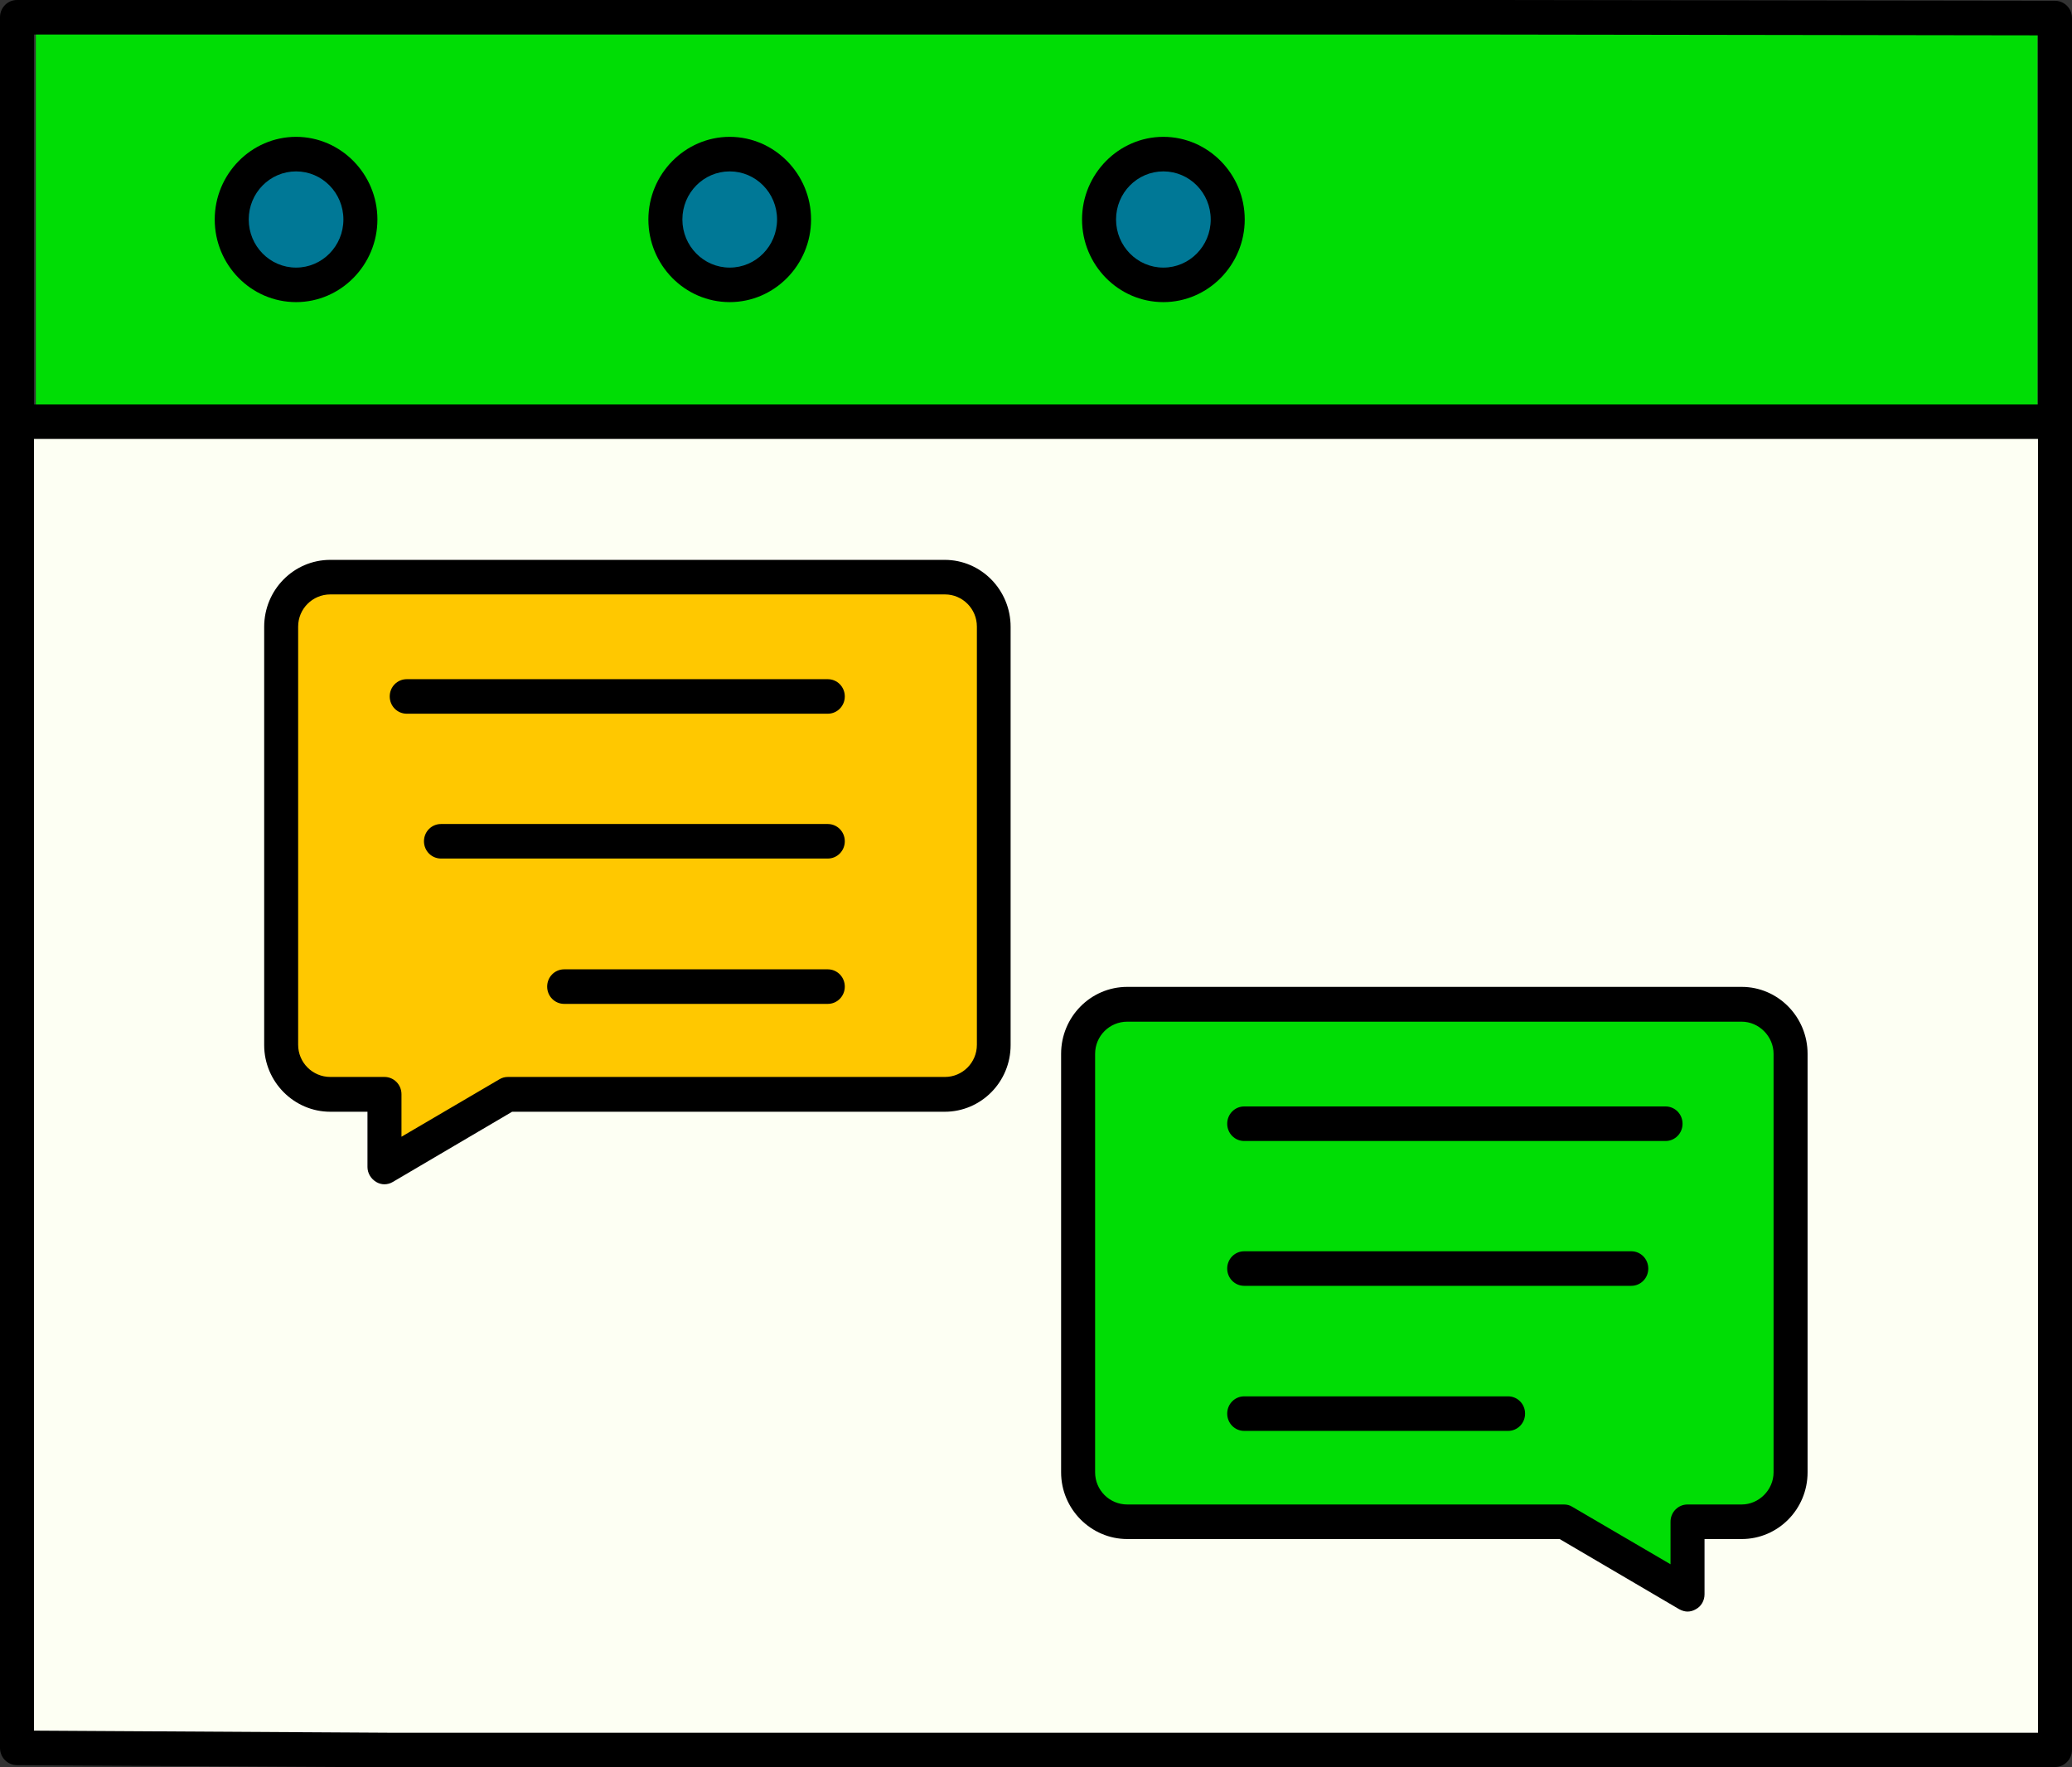<svg width="68" height="58" viewBox="0 0 68 58" fill="none" xmlns="http://www.w3.org/2000/svg">
<rect x="0" y="0" width="68" height="58" fill="#333333" stroke="none"/>
<g clip-path="url(#clip0_526_930)">
<path d="M66.867 0.488H1.176V14.293H66.867V0.488Z" fill="#00DD05"/>
<path d="M0.558 14.284H49.081L67.442 14.31V57.433H12.833L0.558 57.372V14.284Z" fill="#FDFFF3"/>
<path d="M67.442 58H12.833L0.558 57.93C0.249 57.93 0 57.677 0 57.363V0.567C0 0.253 0.249 0 0.558 0H49.081L67.442 0.026C67.751 0.026 68 0.279 68 0.593V57.424C68 57.738 67.751 57.991 67.442 57.991V58ZM1.116 56.797L12.833 56.866H66.884V1.16L49.081 1.134H1.116V56.797Z" fill="black"/>
<path d="M67.442 14.406H0.558C0.249 14.406 0 14.153 0 13.839C0 13.525 0.249 13.273 0.558 13.273H67.442C67.751 13.273 68 13.525 68 13.839C68 14.153 67.751 14.406 67.442 14.406Z" fill="black"/>
<path d="M9.717 5.058C10.884 5.058 11.828 6.017 11.828 7.203C11.828 8.389 10.884 9.349 9.717 9.349C8.549 9.349 7.605 8.381 7.605 7.203C7.605 6.026 8.541 5.058 9.717 5.058Z" fill="#007896"/>
<path d="M9.717 9.915C8.24 9.915 7.047 8.694 7.047 7.203C7.047 5.712 8.249 4.491 9.717 4.491C11.184 4.491 12.386 5.712 12.386 7.203C12.386 8.694 11.184 9.915 9.717 9.915ZM9.717 5.625C8.858 5.625 8.163 6.331 8.163 7.203C8.163 8.075 8.858 8.782 9.717 8.782C10.575 8.782 11.27 8.075 11.27 7.203C11.27 6.331 10.575 5.625 9.717 5.625Z" fill="black"/>
<path d="M23.948 5.058C25.116 5.058 26.06 6.017 26.06 7.203C26.06 8.389 25.116 9.349 23.948 9.349C22.781 9.349 21.837 8.381 21.837 7.203C21.837 6.026 22.781 5.058 23.948 5.058Z" fill="#007896"/>
<path d="M23.948 9.915C22.472 9.915 21.279 8.694 21.279 7.203C21.279 5.712 22.481 4.491 23.948 4.491C25.416 4.491 26.618 5.712 26.618 7.203C26.618 8.694 25.416 9.915 23.948 9.915ZM23.948 5.625C23.09 5.625 22.395 6.331 22.395 7.203C22.395 8.075 23.09 8.782 23.948 8.782C24.807 8.782 25.502 8.075 25.502 7.203C25.502 6.331 24.807 5.625 23.948 5.625Z" fill="black"/>
<path d="M38.18 5.058C39.348 5.058 40.292 6.017 40.292 7.203C40.292 8.389 39.348 9.349 38.18 9.349C37.013 9.349 36.069 8.381 36.069 7.203C36.069 6.026 37.013 5.058 38.18 5.058Z" fill="#007896"/>
<path d="M38.18 9.915C36.704 9.915 35.511 8.694 35.511 7.203C35.511 5.712 36.712 4.491 38.18 4.491C39.648 4.491 40.85 5.712 40.85 7.203C40.85 8.694 39.648 9.915 38.18 9.915ZM38.18 5.625C37.322 5.625 36.627 6.331 36.627 7.203C36.627 8.075 37.322 8.782 38.18 8.782C39.039 8.782 39.734 8.075 39.734 7.203C39.734 6.331 39.039 5.625 38.18 5.625Z" fill="black"/>
<path d="M10.841 18.941H31.004C31.888 18.941 32.609 19.665 32.609 20.572V34.298C32.609 35.196 31.888 35.92 31.004 35.92H16.661L14.678 37.088L12.618 38.3V35.92H10.841C9.948 35.92 9.227 35.196 9.227 34.298V20.572C9.227 19.673 9.948 18.941 10.841 18.941Z" fill="#FFC800"/>
<path d="M12.506 38.484V36.025H10.841C9.897 36.025 9.124 35.248 9.124 34.298V20.572C9.124 19.613 9.897 18.836 10.841 18.836H31.004C31.948 18.836 32.721 19.613 32.721 20.572V34.298C32.721 35.248 31.948 36.025 31.004 36.025H16.687L12.506 38.484ZM10.841 19.046C10.009 19.046 9.339 19.726 9.339 20.563V34.289C9.339 35.126 10.017 35.806 10.841 35.806H12.721V38.109L16.635 35.806H31.004C31.837 35.806 32.506 35.126 32.506 34.289V20.563C32.506 19.726 31.828 19.046 31.004 19.046H10.841Z" fill="#231815"/>
<path d="M12.618 38.867C12.524 38.867 12.429 38.841 12.343 38.789C12.172 38.684 12.06 38.501 12.06 38.3V36.486H10.841C9.648 36.486 8.67 35.501 8.67 34.298V20.572C8.67 19.359 9.639 18.374 10.841 18.374H31.004C32.197 18.374 33.167 19.359 33.167 20.572V34.298C33.167 35.51 32.197 36.486 31.004 36.486H16.807L12.893 38.789C12.807 38.841 12.712 38.867 12.609 38.867H12.618ZM10.841 19.508C10.258 19.508 9.785 19.979 9.785 20.563V34.289C9.785 34.873 10.258 35.344 10.841 35.344H12.618C12.927 35.344 13.176 35.597 13.176 35.911V37.306L16.386 35.423C16.472 35.37 16.567 35.344 16.669 35.344H31.013C31.588 35.344 32.06 34.873 32.06 34.289V20.563C32.06 19.979 31.588 19.508 31.013 19.508H10.841Z" fill="black"/>
<path d="M57.159 32.963H36.996C36.112 32.963 35.382 33.696 35.382 34.594V48.329C35.382 49.218 36.103 49.951 36.996 49.951H51.331L53.322 51.119L55.382 52.332V49.951H57.159C58.034 49.951 58.764 49.218 58.764 48.329V34.594C58.764 33.705 58.034 32.963 57.159 32.963Z" fill="#00DD05"/>
<path d="M55.391 52.89C55.296 52.89 55.202 52.863 55.107 52.811L51.185 50.509H36.996C35.803 50.509 34.824 49.523 34.824 48.32V34.585C34.824 33.373 35.794 32.388 36.996 32.388H57.159C58.352 32.388 59.322 33.373 59.322 34.585V48.32C59.322 49.532 58.352 50.509 57.159 50.509H55.94V52.323C55.94 52.523 55.837 52.715 55.657 52.811C55.571 52.863 55.476 52.89 55.373 52.89H55.391ZM36.996 33.53C36.412 33.53 35.94 34.001 35.94 34.585V48.32C35.94 48.904 36.412 49.375 36.996 49.375H51.331C51.425 49.375 51.528 49.401 51.605 49.454L54.824 51.337V49.942C54.824 49.628 55.073 49.375 55.382 49.375H57.159C57.725 49.375 58.206 48.896 58.206 48.32V34.585C58.206 34.01 57.725 33.53 57.159 33.53H36.996Z" fill="black"/>
<path d="M27.167 23.423H13.348C13.039 23.423 12.79 23.17 12.79 22.856C12.79 22.542 13.039 22.29 13.348 22.29H27.167C27.476 22.29 27.725 22.542 27.725 22.856C27.725 23.17 27.476 23.423 27.167 23.423Z" fill="black"/>
<path d="M27.167 28.176H14.472C14.163 28.176 13.914 27.923 13.914 27.609C13.914 27.295 14.163 27.043 14.472 27.043H27.167C27.476 27.043 27.725 27.295 27.725 27.609C27.725 27.923 27.476 28.176 27.167 28.176Z" fill="black"/>
<path d="M27.167 32.946H18.515C18.206 32.946 17.957 32.693 17.957 32.379C17.957 32.065 18.206 31.812 18.515 31.812H27.167C27.476 31.812 27.725 32.065 27.725 32.379C27.725 32.693 27.476 32.946 27.167 32.946Z" fill="black"/>
<path d="M54.661 37.446H40.833C40.524 37.446 40.275 37.193 40.275 36.879C40.275 36.565 40.524 36.312 40.833 36.312H54.661C54.97 36.312 55.219 36.565 55.219 36.879C55.219 37.193 54.97 37.446 54.661 37.446Z" fill="black"/>
<path d="M53.536 42.199H40.833C40.524 42.199 40.275 41.946 40.275 41.632C40.275 41.318 40.524 41.065 40.833 41.065H53.536C53.846 41.065 54.094 41.318 54.094 41.632C54.094 41.946 53.846 42.199 53.536 42.199Z" fill="black"/>
<path d="M49.494 46.96H40.833C40.524 46.96 40.275 46.707 40.275 46.393C40.275 46.079 40.524 45.826 40.833 45.826H49.494C49.803 45.826 50.051 46.079 50.051 46.393C50.051 46.707 49.803 46.96 49.494 46.96Z" fill="black"/>
</g>
<defs>
<clipPath id="clip0_526_930">
<rect width="68" height="58" fill="white"/>
</clipPath>
</defs>
</svg>
